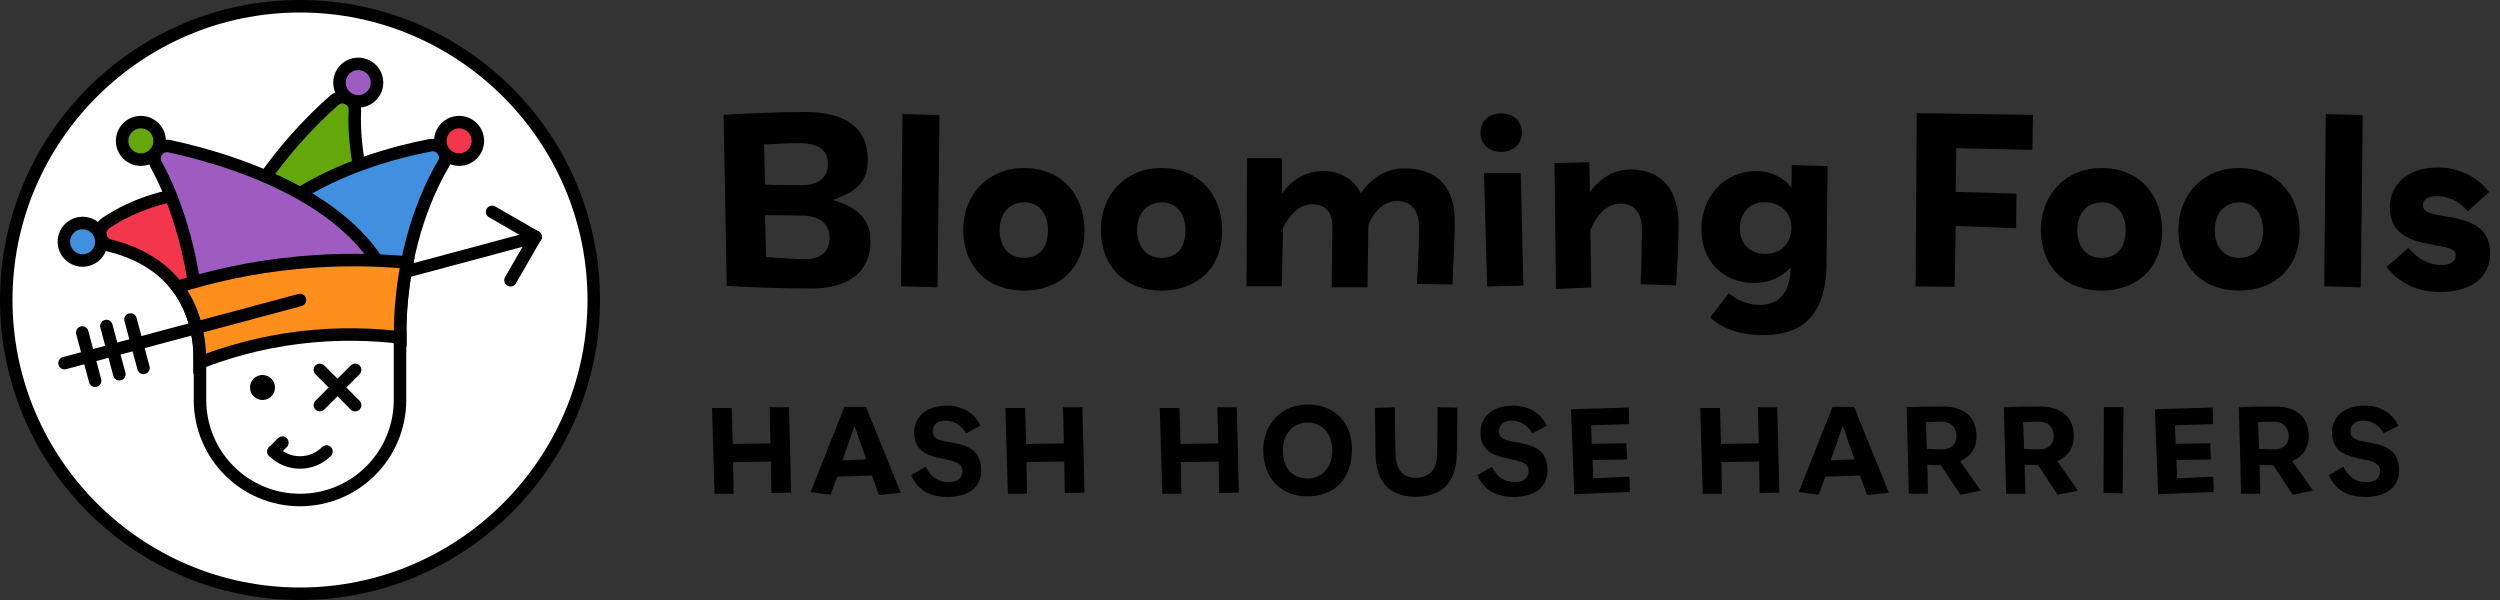 <?xml version="1.0" encoding="UTF-8"?>
<svg id="BFH3" xmlns="http://www.w3.org/2000/svg" xmlns:xlink="http://www.w3.org/1999/xlink" viewBox="0 0 200 48">
  <rect x="0" y="0" width="200" height="48" fill="#333333" stroke="none"/>
  <defs>
    <style>
      .cls-1, .cls-2, .cls-3, .cls-4, .cls-5 {
        fill: none;
      }

      .Anon_ZexWsDYsUtE_ {
        fill: #f4364c;
      }

      .Anon_ZexWsDYsUtE_, .cls-2, .cls-3, .cls-4, .Anon_DwnQ8uzdkn8_, .Anon_PQjveHfx_NU_, .cls-5, .Anon_4qvOlGPbiK0_, .Anon_slWasht_zk_, .Anon_PPUFV16h_GA_ {
        stroke: #000;
      }

      .Anon_ZexWsDYsUtE_, .cls-2, .Anon_DwnQ8uzdkn8_, .Anon_PQjveHfx_NU_, .Anon_4qvOlGPbiK0_, .Anon_slWasht_zk_, .Anon_PPUFV16h_GA_ {
        stroke-miterlimit: 10;
      }

      .cls-2, .cls-3, .cls-4 {
        stroke-linecap: round;
      }

      .cls-3, .cls-5 {
        stroke-linejoin: round;
      }

      .Anon_DwnQ8uzdkn8_ {
        fill: #ff8f1c;
      }

      .Anon_PQjveHfx_NU_, .cls-6 {
        fill: #fff;
      }

      .Anon_4qvOlGPbiK0_ {
        fill: #64a70b;
      }

      .Anon_slWasht_zk_ {
        fill: #9f5cc0;
      }

      .Anon_PPUFV16h_GA_ {
        fill: #418fde;
      }
    </style>
    <symbol id="Logomark_Color" data-name="Logomark Color" viewBox="0 0 48 48">
      <g>
        <g>
          <path class="cls-6" d="M24,47.5C11.04,47.5.5,36.96.5,24S11.04.5,24,.5s23.5,10.54,23.5,23.5-10.54,23.5-23.5,23.5Z"/>
          <path d="M24,1c12.68,0,23,10.32,23,23s-10.32,23-23,23S1,36.68,1,24,11.32,1,24,1M24,0C10.75,0,0,10.75,0,24s10.75,24,24,24,24-10.75,24-24S37.25,0,24,0h0Z"/>
        </g>
        <g id="Head">
          <path class="Anon_PQjveHfx_NU_" d="M24,19c-4.42,0-8,3.58-8,8v5c0,4.42,3.58,8,8,8s8-3.58,8-8v-5c0-4.42-3.58-8-8-8Z"/>
          <g id="Mouth">
            <path class="cls-3" d="M26.12,36.12c-1.17,1.17-3.07,1.17-4.24,0"/>
            <line class="cls-3" x1="21.88" y1="36.12" x2="22.59" y2="35.41"/>
          </g>
          <g id="Right_eye">
            <line class="cls-4" x1="25.59" y1="32.41" x2="28.41" y2="29.59"/>
            <line class="cls-4" x1="25.59" y1="29.59" x2="28.41" y2="32.41"/>
          </g>
          <circle id="Left_eye" class="cls-5" cx="21" cy="31" r=".5"/>
        </g>
        <g id="Arrow_head">
          <line class="cls-2" x1="24" y1="24" x2="42.84" y2="18.95"/>
          <line class="cls-2" x1="40.84" y1="22.42" x2="42.84" y2="18.95"/>
          <line class="cls-2" x1="39.37" y1="16.95" x2="42.84" y2="18.95"/>
        </g>
        <g id="Hat">
          <path class="Anon_ZexWsDYsUtE_" d="M8.79,19.65c2.77.67,7.21,2.77,7.21,9.35l8-5,8,3c0-10.41-14.82-14.98-23.53-9.16-.73.49-.53,1.61.32,1.81Z"/>
          <path class="Anon_4qvOlGPbiK0_" d="M26.75,8.02c-3.64,3.15-10.75,11.14-10.75,20.98l8-5,8,3c0-4.67-3.91-11.58-3.61-18.18.04-.87-.98-1.37-1.64-.8Z"/>
          <path class="Anon_PPUFV16h_GA_" d="M16,29c0-12.56,13.03-16.35,18.43-17.38.84-.16,1.49.74,1.05,1.48-1.4,2.38-3.48,7.08-3.48,13.9l-8-3-8,5Z"/>
          <path class="Anon_slWasht_zk_" d="M32,27c0-10.25-13.04-14.14-18.43-15.3-.84-.18-1.49.71-1.08,1.46,1.4,2.56,3.51,7.76,3.51,15.84l8-5,8,3Z"/>
          <path class="Anon_DwnQ8uzdkn8_" d="M32.57,21c-.35,1.77-.57,3.77-.57,6-2.08-.25-4.82-.38-8,0-3.29.4-6,1.23-8,2,0-.2,0-.4-.01-.6-.11-2.39-.82-4.14-1.8-5.44,2.61-.82,5.92-1.61,9.81-1.96,3.26-.3,6.16-.22,8.57,0Z"/>
          <circle class="Anon_PPUFV16h_GA_" cx="6.61" cy="19.34" r="1.5"/>
          <circle class="Anon_ZexWsDYsUtE_" cx="36.73" cy="11.27" r="1.5"/>
          <circle class="Anon_slWasht_zk_" cx="28.66" cy="6.61" r="1.5"/>
          <circle class="Anon_4qvOlGPbiK0_" cx="11.27" cy="11.27" r="1.5"/>
        </g>
        <g id="Arrow_tail">
          <line class="cls-2" x1="5.16" y1="29.05" x2="24" y2="24"/>
          <line class="cls-2" x1="6.58" y1="26.6" x2="7.61" y2="30.46"/>
          <line class="cls-2" x1="8.51" y1="26.08" x2="9.55" y2="29.94"/>
          <line class="cls-2" x1="10.44" y1="25.56" x2="11.48" y2="29.43"/>
        </g>
      </g>
    </symbol>
  </defs>
  <g>
    <rect class="cls-1" x="56" y="8" width="148" height="16"/>
    <path d="M64.88,23.08c-2.4,0-4.94-.1-6.74-.21l-.25-13.68c1.66-.11,4.29-.23,6.55-.23,3.17,0,4.99,1.26,4.99,3.82,0,1.65-.81,2.54-2.82,3.22,2.01.54,3.03,1.61,3.03,3.26,0,2.47-1.7,3.82-4.76,3.82ZM64.02,11.45c-.88,0-2.03.05-2.89.11l.07,3.21c.95.04,2.05.04,2.96.04,1.23,0,2.07-.54,2.07-1.72,0-1.07-.75-1.63-2.21-1.63ZM64.2,17.25c-.96-.02-2-.05-3-.04l.09,3.36c1.07.07,2.21.16,3.14.16,1.26,0,1.93-.61,1.93-1.72,0-1.19-.88-1.73-2.15-1.77Z"/>
    <path d="M75.01,22.99l-2.93-.09.12-13.77,2.96.07-.16,13.79Z"/>
    <path d="M81.91,23.25c-2.93,0-4.85-1.96-4.85-4.85s2.03-4.96,4.85-4.96c2.96,0,4.85,2.07,4.85,5.03s-2.01,4.78-4.85,4.78ZM81.93,16.19c-1.17,0-1.96.88-1.96,2.22s.75,2.22,1.96,2.22,1.91-.82,1.91-2.24c0-1.26-.72-2.21-1.91-2.21Z"/>
    <path d="M92.92,23.25c-2.93,0-4.85-1.96-4.85-4.85s2.03-4.96,4.85-4.96c2.96,0,4.85,2.07,4.85,5.03s-2.01,4.78-4.85,4.78ZM92.93,16.19c-1.17,0-1.96.88-1.96,2.22s.75,2.22,1.96,2.22,1.91-.82,1.91-2.24c0-1.26-.72-2.21-1.91-2.21Z"/>
    <path d="M116.2,22.76l-2.85-.05c.09-1.31.17-3.28.17-4.47,0-1.37-.56-2.16-1.77-2.16-.95,0-1.84.77-2.28,1.94l-.07,4.96h-2.86l.05-4.85c.02-1.03-.49-1.79-1.61-1.79-.98,0-1.8.81-2.33,1.88l-.11,4.68h-2.82l.05-10.25h2.79v2.85c.77-1.12,1.91-1.82,3.28-1.82s2.47.65,3.03,1.79c.77-1.16,1.93-2,3.5-2,2.65,0,4.01,1.56,4.01,4.2,0,1.52-.11,3.68-.19,5.08Z"/>
    <path d="M120.09,12.15c-1,0-1.65-.65-1.65-1.54s.63-1.54,1.65-1.54,1.66.65,1.66,1.54-.68,1.54-1.66,1.54ZM118.97,22.92l-.25-9.07h2.94l.21,9-2.91.07Z"/>
    <path d="M134.07,22.83l-2.82-.09c.05-.63.1-3.42.1-4.4,0-1.38-.65-2.05-1.72-2.05s-1.89.89-2.4,2.12l.07,4.59-2.82.12-.12-10.07,2.79-.07.04,2.38c.86-1.14,1.91-1.8,3.28-1.8,2.54,0,3.82,1.72,3.82,4.36,0,1.51-.1,3.56-.21,4.9Z"/>
    <path d="M146.13,21.05c-.04,3.54-1.38,5.76-5.06,5.76-1.82,0-3.21-.47-4.26-1.42l1.49-1.93c.65.54,1.47.93,2.49.93,1.54,0,2.45-1.02,2.45-2.98-.72.79-1.77,1.23-2.91,1.23-2.5,0-4.22-1.79-4.22-4.31s1.75-4.64,4.41-4.64c1.14,0,2.15.49,2.8,1.31l.02-1.79,2.87.07-.09,7.76ZM141.17,16.18c-1.26,0-1.98.93-1.98,2.1,0,1.33.91,2.03,2.05,2.03,1.31,0,2.07-.93,2.07-2.1s-.84-2.03-2.14-2.03Z"/>
    <path d="M162.58,11.99l-6.08-.14-.05,3.5,4.87.14-.03,2.77-4.83-.18-.09,4.87-3.12-.04.09-13.86,9.3.14-.05,2.79Z"/>
    <path d="M168.12,23.25c-2.93,0-4.85-1.96-4.85-4.85s2.03-4.96,4.85-4.96c2.96,0,4.85,2.07,4.85,5.03s-2.01,4.78-4.85,4.78ZM168.14,16.19c-1.17,0-1.96.88-1.96,2.22s.75,2.22,1.96,2.22,1.91-.82,1.91-2.24c0-1.26-.72-2.21-1.91-2.21Z"/>
    <path d="M179.12,23.25c-2.93,0-4.85-1.96-4.85-4.85s2.03-4.96,4.85-4.96c2.96,0,4.85,2.07,4.85,5.03s-2.01,4.78-4.85,4.78ZM179.14,16.19c-1.17,0-1.96.88-1.96,2.22s.75,2.22,1.96,2.22,1.91-.82,1.91-2.24c0-1.26-.72-2.21-1.91-2.21Z"/>
    <path d="M188.87,22.99l-2.93-.09.12-13.77,2.96.07-.16,13.79Z"/>
    <path d="M195.19,23.36c-1.8,0-3.26-.7-4.26-2.01l1.75-1.52c.74.89,1.61,1.37,2.66,1.37.67,0,1.12-.26,1.12-.81,0-1.33-5.27.02-5.27-3.8,0-1.86,1.42-3.19,3.84-3.19,1.72,0,3.17.77,4.1,1.96l-1.7,1.54c-.7-.81-1.56-1.21-2.5-1.21-.72,0-1.1.3-1.1.75,0,1.47,5.38.02,5.38,3.82,0,1.95-1.51,3.1-4.01,3.1Z"/>
  </g>
  <g>
    <rect class="cls-1" x="56" y="32" width="148" height="8"/>
    <path d="M61.71,39.44l-.04-2.52-3.02.05.04,2.53h-1.53s-.2-6.86-.2-6.86h1.58l.08,2.88,3.02-.05-.07-2.89h1.55s.17,6.83.17,6.83l-1.56.03Z"/>
    <path d="M70.31,39.59l-.55-1.55-2.79.09-.52,1.45-1.6-.21,2.7-6.82h1.73l2.78,6.87-1.74.18ZM68.36,34.06l-.96,2.77,1.9-.08-.94-2.69Z"/>
    <path d="M75.74,39.75c-1.38,0-2.36-.58-2.85-1.74l1.16-.67c.39.79.98,1.23,1.84,1.23.7,0,1.1-.33,1.1-.9,0-1.53-3.85-.24-3.85-3.07,0-1.26.95-2.15,2.62-2.15,1.24,0,2.21.6,2.68,1.61l-1.16.6c-.37-.64-.94-1.01-1.64-1.01s-1.02.35-1.02.9c0,1.44,3.88.04,3.88,3.08,0,1.28-.91,2.13-2.77,2.13Z"/>
    <path d="M85.18,39.44l-.04-2.52-3.02.05.04,2.53h-1.53s-.2-6.86-.2-6.86h1.58l.08,2.88,3.02-.05-.07-2.89h1.55s.17,6.83.17,6.83l-1.56.03Z"/>
    <path d="M97.53,39.44l-.04-2.52-3.02.05.04,2.53h-1.53s-.2-6.86-.2-6.86h1.58l.08,2.88,3.02-.05-.07-2.89h1.55s.17,6.83.17,6.83l-1.56.03Z"/>
    <path d="M104.57,39.71c-2.12,0-3.51-1.49-3.51-3.71,0-2.08,1.45-3.64,3.57-3.64s3.53,1.44,3.53,3.6c0,2.29-1.35,3.75-3.59,3.75ZM104.61,33.81c-1.24,0-1.98.95-1.98,2.25s.73,2.22,1.97,2.22,1.98-.98,1.98-2.23c0-1.32-.75-2.24-1.97-2.24Z"/>
    <path d="M116.54,36.31c-.03,2.08-.99,3.43-3.29,3.43-2.15,0-3.19-1.24-3.21-3.5l-.04-3.61,1.59-.04.04,3.55c.02,1.35.5,2.08,1.61,2.08,1.21,0,1.73-.72,1.74-2.01l.03-3.63,1.58.03-.04,3.71Z"/>
    <path d="M121.04,39.75c-1.38,0-2.36-.58-2.85-1.74l1.16-.67c.39.79.98,1.23,1.84,1.23.7,0,1.1-.33,1.1-.9,0-1.53-3.85-.24-3.85-3.07,0-1.26.95-2.15,2.62-2.15,1.24,0,2.21.6,2.68,1.61l-1.16.6c-.37-.64-.94-1.01-1.64-1.01s-1.02.35-1.02.9c0,1.44,3.88.04,3.88,3.08,0,1.28-.91,2.13-2.77,2.13Z"/>
    <path d="M125.94,39.51l-.26-6.77,4.62-.14.04,1.33-3.05.09.05,1.49,2.77-.05.06,1.3-2.76.04.05,1.46,2.89-.13.04,1.23-4.45.17Z"/>
    <path d="M140.77,39.44l-.04-2.52-3.02.05.04,2.53h-1.53s-.2-6.86-.2-6.86h1.58l.08,2.88,3.02-.05-.07-2.89h1.55s.17,6.83.17,6.83l-1.56.03Z"/>
    <path d="M149.36,39.59l-.55-1.55-2.79.09-.52,1.45-1.6-.21,2.7-6.82h1.73l2.78,6.87-1.74.18ZM147.42,34.06l-.96,2.77,1.9-.08-.94-2.69Z"/>
    <path d="M156.84,39.59l-1.57-2.38c-.33,0-.76,0-1.08-.02l.05,2.31h-1.53s-.18-6.92-.18-6.92c.79-.04,1.83-.06,2.88-.06,1.81,0,2.71.93,2.71,2.37,0,1.02-.51,1.65-1.32,1.99l1.66,2.37-1.62.33ZM155.32,33.73c-.37,0-.84.03-1.25.04l.08,2.14c.43.02.84.04,1.24.04.71,0,1.13-.45,1.13-1.07,0-.66-.43-1.15-1.2-1.15Z"/>
    <path d="M164.62,39.59l-1.57-2.38c-.33,0-.76,0-1.08-.02l.05,2.31h-1.53s-.18-6.92-.18-6.92c.79-.04,1.83-.06,2.88-.06,1.81,0,2.71.93,2.71,2.37,0,1.02-.51,1.65-1.32,1.99l1.66,2.37-1.62.33ZM163.1,33.73c-.37,0-.84.03-1.25.04l.08,2.14c.43.02.84.04,1.24.04.71,0,1.13-.45,1.13-1.07,0-.66-.43-1.15-1.2-1.15Z"/>
    <path d="M169.8,39.47l-1.52-.04.03-6.86h1.57l-.07,6.89Z"/>
    <path d="M172.65,39.51l-.26-6.77,4.62-.14.04,1.33-3.05.09.05,1.49,2.77-.05.06,1.3-2.76.04.05,1.46,2.89-.13.04,1.23-4.45.17Z"/>
    <path d="M183.42,39.59l-1.57-2.38c-.33,0-.76,0-1.08-.02l.05,2.31h-1.53s-.18-6.92-.18-6.92c.79-.04,1.83-.06,2.88-.06,1.81,0,2.71.93,2.71,2.37,0,1.02-.51,1.65-1.32,1.99l1.66,2.37-1.62.33ZM181.9,33.73c-.37,0-.84.03-1.25.04l.08,2.14c.43.02.84.04,1.24.04.71,0,1.13-.45,1.13-1.07,0-.66-.43-1.15-1.2-1.15Z"/>
    <path d="M189.16,39.75c-1.38,0-2.36-.58-2.85-1.74l1.16-.67c.39.79.98,1.23,1.84,1.23.7,0,1.1-.33,1.1-.9,0-1.53-3.85-.24-3.85-3.07,0-1.26.95-2.15,2.62-2.15,1.24,0,2.21.6,2.68,1.61l-1.16.6c-.37-.64-.94-1.01-1.64-1.01s-1.02.35-1.02.9c0,1.44,3.88.04,3.88,3.08,0,1.28-.91,2.13-2.77,2.13Z"/>
  </g>
  <use width="48" height="48" xlink:href="#Logomark_Color"/>
</svg>